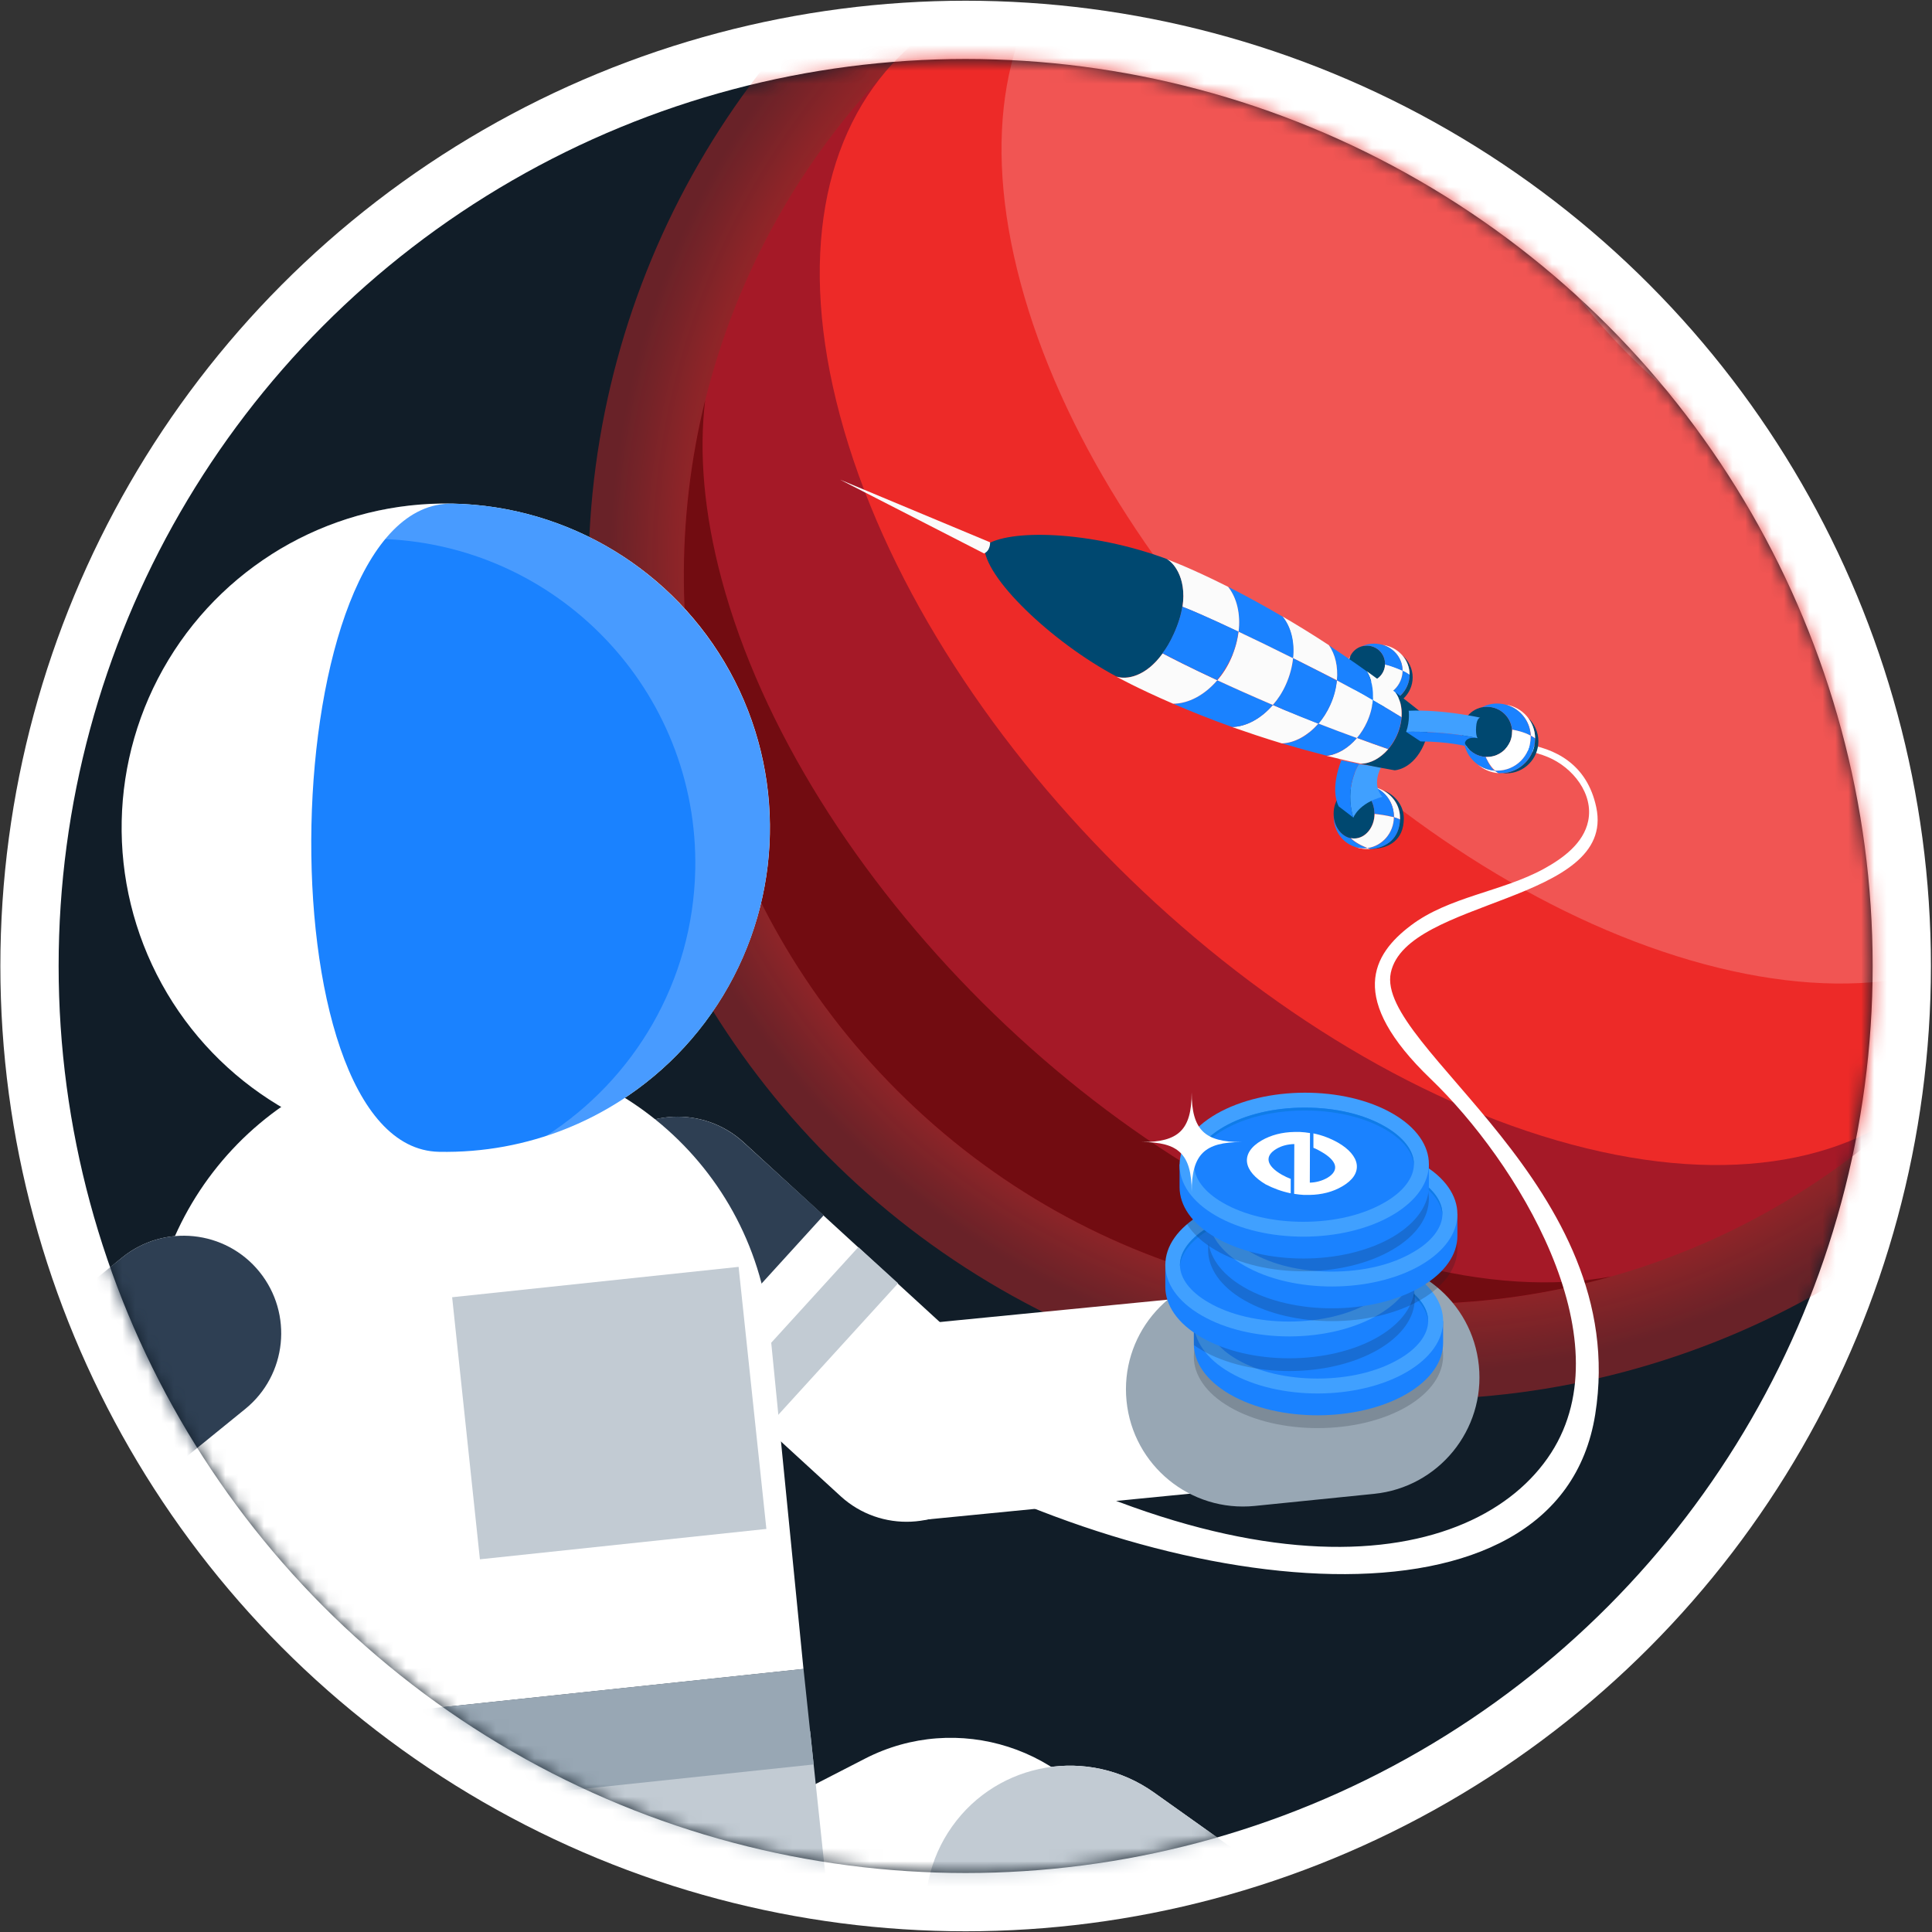 <svg xmlns="http://www.w3.org/2000/svg" xmlns:xlink="http://www.w3.org/1999/xlink" width="150" height="150" viewBox="0 0 150 150">
    <rect x="0" y="0" width="150" height="150" fill="#333333" stroke="none"/>
    <defs>
        <radialGradient id="prefix__c" cx="50.302%" cy="49.344%" r="49.374%" fx="50.302%" fy="49.344%">
            <stop offset="83.08%" stop-color="#ED2A28" stop-opacity=".9"/>
            <stop offset="100%" stop-color="#ED2A28" stop-opacity=".5"/>
        </radialGradient>
        <circle id="prefix__a" cx="74.972" cy="75" r="70.42"/>
    </defs>
    <g fill="none" fill-rule="evenodd">
        <circle cx="74.972" cy="75" r="74.944" fill="#FFF" fill-rule="nonzero"/>
        <mask id="prefix__b" fill="#fff">
            <use xlink:href="#prefix__a"/>
        </mask>
        <use fill="#111D28" fill-rule="nonzero" xlink:href="#prefix__a"/>
        <g mask="url(#prefix__b)">
            <g fill-rule="nonzero">
                <g transform="translate(-15.546 -35.434) translate(45.098)">
                    <circle cx="80.112" cy="80.112" r="63.978" fill="url(#prefix__c)" opacity=".8"/>
                    <g>
                        <circle cx="80.111" cy="80.119" r="56.568" fill="#A51927" transform="rotate(-45 80.111 80.119)"/>
                        <path fill="#ED2A28" d="M122.479 117.605c19.706-22.213 18.922-56.218-2.353-77.493-21.443-21.443-55.798-22.073-78.011-1.905-.658.504-1.275 1.05-1.849 1.625-5.882 5.896-7.885 15.658-4.594 27.9 6.597 24.607 32.003 49.93 56.765 56.554 12.437 3.333 22.353 1.316 28.291-4.636.617-.63 1.205-1.317 1.751-2.045z"/>
                        <path fill="#FFF" d="M134.454 95.91c5.56-19.16.784-40.686-14.328-55.798-16.008-16.008-39.216-20.42-59.188-13.235l.028.028c-2.73.994-5.084 2.465-6.988 4.384-5.505 5.518-7.367 14.635-4.3 26.092 6.162 23.011 29.944 46.695 53.095 52.913 11.639 3.123 20.91 1.233 26.457-4.342 2.59-2.59 4.37-5.98 5.224-10.042z" opacity=".2"/>
                        <path fill="#FFF" d="M86.317 45.714c-1.625-6.078-.63-10.91 2.282-13.837 2.942-2.955 7.858-3.95 14.034-2.297 12.283 3.291 24.888 15.854 28.151 28.053 1.625 6.078.63 10.91-2.283 13.838-2.94 2.955-7.857 3.95-14.033 2.297-12.27-3.278-24.874-15.84-28.151-28.054z" opacity=".2"/>
                        <path fill="#720C11" d="M79.762 133.501c-23.235-6.232-47.1-30-53.291-53.095-1.373-5.14-1.765-9.804-1.275-13.893-4.594 18.599.378 39.075 14.916 53.599 15.014 15.014 36.373 19.818 55.448 14.426-4.524.84-9.846.546-15.798-1.037z"/>
                    </g>
                </g>
                <g transform="translate(-15.546 -35.434) translate(0 73.95)">
                    <g>
                        <path fill="#FFF" d="M2.549 13.193C-.546 10.378-.771 5.574 2.045 2.48 4.86-.616 9.664-.841 12.759 1.975l17.773 16.288c3.095 2.815 3.32 7.62.504 10.715-2.815 3.095-7.619 3.319-10.714.504L2.55 13.193z" transform="translate(60.504 48.18)"/>
                        <path fill="#FFF" d="M26.317 31.345c-4.16.42-7.886-2.62-8.306-6.78-.42-4.159 2.62-7.884 6.779-8.304l23.978-2.353c4.16-.42 7.885 2.619 8.305 6.778.42 4.16-2.62 7.885-6.779 8.306l-23.977 2.353z" transform="translate(60.504 48.18)"/>
                        <path fill="#98A7B4" d="M52.465 30.224c-5 .504-9.454-3.137-9.958-8.137-.504-5 3.137-9.454 8.137-9.958l9.258-.939c5-.504 9.454 3.138 9.958 8.138.504 5-3.137 9.454-8.137 9.958l-9.258.938z" transform="translate(60.504 48.18)"/>
                        <path fill="#98A7B4" d="M51.387 18.277c-1.05 1.275-2.928 1.47-4.202.42-1.275-1.05-1.47-2.927-.42-4.201l7.17-8.782c1.051-1.274 2.928-1.47 4.202-.42 1.275 1.05 1.47 2.927.42 4.202l-7.17 8.781z" transform="translate(60.504 48.18)"/>
                        <path fill="#2E3F53" d="M8.782 18.88l-6.247-5.687C-.56 10.378-.785 5.574 2.031 2.48 4.846-.616 9.65-.841 12.745 1.975l6.247 5.686L8.782 18.88z" transform="translate(60.504 48.18)"/>
                        <path fill="#C2CBD3" d="M10.546 15.049L25.7 15.049 25.7 19.223 10.546 19.223z" transform="translate(60.504 48.18) rotate(-47.671 18.123 17.136)"/>
                    </g>
                    <path fill="#FFF" d="M78.11 133.18c-7.158 3.683-15.953.868-19.637-6.303-3.683-7.157-.868-15.953 6.303-19.636l17.927-9.216c7.157-3.683 15.952-.868 19.636 6.303 3.683 7.157.868 15.952-6.303 19.636l-17.927 9.215z"/>
                    <path fill="#FFF" d="M92.115 118.95c-5.056-3.6-6.233-10.603-2.647-15.659 3.585-5.056 10.602-6.232 15.658-2.647l25.63 18.222c5.056 3.599 6.233 10.602 2.647 15.658-3.6 5.056-10.602 6.232-15.658 2.647l-25.63-18.221z"/>
                    <path fill="#C2CBD3" d="M102.297 126.19l-10.182-7.24c-5.056-3.6-6.233-10.603-2.647-15.659 3.585-5.056 10.602-6.232 15.658-2.647l10.182 7.241-13.011 18.305z"/>
                    <path fill="#C2CBD3" d="M104.498 118.863L126.95 118.863 126.95 125.053 104.498 125.053z" transform="rotate(-54.586 115.724 121.958)"/>
                    <path fill="#C2CBD3" d="M78.445 95.896l1.429 13.474c1.415 13.291-8.221 25.21-21.513 26.61-13.291 1.415-25.21-8.22-26.61-21.512l-1.429-13.474 48.123-5.098z"/>
                    <path fill="#FFF" d="M29.804 96.162l-2.605-26.358c-1.415-13.291 8.221-25.21 21.512-26.61 13.292-1.401 25.21 8.22 26.611 21.512l2.605 26.358-48.123 5.098z"/>
                    <path fill="#98A7B4" d="M30.056 93.583L78.458 93.583 78.458 101.048 30.056 101.048z" transform="rotate(-6.05 54.257 97.315)"/>
                    <path fill="#C2CBD3" d="M51.666 60.965L74.032 60.965 74.032 81.426 51.666 81.426z" transform="rotate(-6.05 62.85 71.196)"/>
                    <circle cx="50.157" cy="25.746" r="25.168" fill="#FFF" transform="rotate(-88.806 50.157 25.746)"/>
                    <path fill="#1A82FF" d="M50.672.588c13.894.294 24.916 11.793 24.636 25.687-.28 13.893-11.793 24.915-25.686 24.635C35.728 50.616 36.779.308 50.672.588z"/>
                    <path fill="#FFF" d="M50.672.588C45.49.476 40.63 1.947 36.57 4.552c2.619-.855 5.42-1.289 8.319-1.233 13.894.294 24.916 11.793 24.636 25.687-.182 8.711-4.762 16.288-11.583 20.672 9.888-3.221 17.129-12.423 17.367-23.403C75.602 12.38 64.566.882 50.672.588z" opacity=".2"/>
                    <g>
                        <path fill="#FFF" d="M25.028 1.695C28.278-.938 33.053-.448 35.686 2.8c2.633 3.25 2.143 8.025-1.106 10.658L15.84 28.613c-3.249 2.633-8.025 2.143-10.658-1.106-2.633-3.25-2.143-8.025 1.107-10.658L25.028 1.695z" transform="translate(0 57.423)"/>
                        <path fill="#FFF" d="M3.39 22.479c.21-4.188 3.767-7.409 7.94-7.199 4.188.21 7.41 3.768 7.2 7.941l-1.261 24.062c-.21 4.188-3.768 7.409-7.941 7.199-4.188-.21-7.41-3.768-7.2-7.941L3.39 22.479z" transform="translate(0 57.423)"/>
                        <path fill="#98A7B4" d="M.588 48.501c.252-5.014 4.524-8.88 9.538-8.627 5.014.252 8.88 4.524 8.628 9.538l-.463 9.285c-.252 5.014-4.523 8.88-9.537 8.628-5.015-.252-8.88-4.524-8.628-9.538l.462-9.286z" transform="translate(0 57.423)"/>
                        <path fill="#98A7B4" d="M12.563 49.216c-1.106-1.219-1.008-3.11.21-4.23 1.219-1.12 3.11-1.008 4.23.21l7.605 8.403c1.106 1.219 1.008 3.11-.21 4.23-1.219 1.12-3.11 1.009-4.23-.21l-7.605-8.403z" transform="translate(0 57.423)"/>
                        <path fill="#2E3F53" d="M18.473 7.017l6.555-5.322C28.278-.938 33.053-.448 35.686 2.8c2.633 3.25 2.143 8.025-1.106 10.658l-6.555 5.323-9.552-11.765z" transform="translate(0 57.423)"/>
                        <path fill="#C2CBD3" d="M16.718 8.934L20.892 8.934 20.892 24.089 16.718 24.089z" transform="translate(0 57.423) rotate(-39.079 18.805 16.512)"/>
                    </g>
                    <path fill="#FFF" d="M33.473 130.77c-4.201-6.876-2.03-15.854 4.846-20.042 6.877-4.187 15.855-2.03 20.042 4.846l10.519 17.2c4.201 6.876 2.03 15.853-4.846 20.041-6.877 4.188-15.855 2.03-20.042-4.846L33.473 130.77z"/>
                    <g>
                        <g>
                            <path fill="#111D28" d="M2.927 12.339C1.05 11.26.112 9.832.112 8.417c0-1.442.952-2.87 2.857-3.977 3.796-2.185 9.916-2.2 13.684-.028 1.876 1.078 2.815 2.507 2.815 3.921 0 1.443-.953 2.871-2.857 3.978-3.796 2.185-9.916 2.199-13.684.028z" opacity=".2" transform="translate(106.022 46.218) translate(2.1 12.185)"/>
                            <path fill="#1A82FF" d="M19.468 5.644V7.34c0 1.443-.953 2.871-2.857 3.978-3.796 2.184-9.916 2.198-13.684.028C1.05 10.266.112 8.838.112 7.423V5.644h19.356z" transform="translate(106.022 46.218) translate(2.1 12.185)"/>
                            <path fill="#40A0FF" d="M2.927 9.65C1.05 8.57.112 7.143.112 5.728c0-1.442.952-2.87 2.857-3.977 3.796-2.185 9.916-2.2 13.684-.028 1.876 1.078 2.815 2.507 2.815 3.921 0 1.443-.953 2.871-2.857 3.978-3.796 2.185-9.916 2.199-13.684.028z" transform="translate(106.022 46.218) translate(2.1 12.185)"/>
                            <path fill="#1A82FF" d="M9.72 10.112c-2.381 0-4.58-.518-6.233-1.47-1.442-.827-2.24-1.877-2.24-2.928 0-1.05.826-2.143 2.282-2.969 1.667-.966 3.908-1.499 6.303-1.499 2.367 0 4.58.519 6.232 1.471 1.443.826 2.241 1.877 2.241 2.927s-.826 2.143-2.283 2.97c-1.666.966-3.893 1.498-6.302 1.498z" transform="translate(106.022 46.218) translate(2.1 12.185)"/>
                            <path fill="#0F7CE8" d="M3.543 2.97c1.667-.967 3.908-1.5 6.303-1.5 2.367 0 4.58.519 6.232 1.471 1.387.798 2.171 1.793 2.227 2.815v-.112c0-1.05-.798-2.087-2.24-2.927-1.64-.952-3.852-1.47-6.233-1.47-2.395 0-4.636.532-6.303 1.498-1.442.84-2.283 1.919-2.283 2.97v.111c.085-1.008.897-2.044 2.297-2.857z" transform="translate(106.022 46.218) translate(2.1 12.185)"/>
                            <path fill="#FFF" d="M8.74 7.9V6.778c-.225-.084-.463-.196-.687-.322C6.835 5.757 6.681 5 7.647 4.44c.406-.238.868-.35 1.373-.364L9.006 7.94c.252.042.504.07.756.084H10.21c.938-.014 1.807-.238 2.521-.658.826-.476 1.219-1.064 1.135-1.709-.084-.602-.603-1.204-1.457-1.694-.574-.323-1.219-.575-1.905-.715v1.12c.224.085.434.197.644.323.56.322.897.658 1.009.98.126.378-.084.743-.588 1.037-.407.224-.855.35-1.345.364l.014-3.852c-.252-.042-.518-.07-.784-.084h-.42c-.953.014-1.821.238-2.55.659-.826.476-1.218 1.078-1.134 1.708.084.602.602 1.205 1.457 1.709.574.294 1.232.546 1.932.686z" transform="translate(106.022 46.218) translate(2.1 12.185)"/>
                        </g>
                        <g>
                            <path fill="#111D28" d="M2.815 12.24c-.21-.125-.406-.251-.588-.377 0 0-.028-1.807-.028-3.067 0-1.443-1.247-3.362.672-4.454 3.796-2.185 9.916-2.2 13.684-.028C18.43 5.392 19.37 6.82 19.37 8.235c0 1.443-.953 2.871-2.857 3.978-3.81 2.199-9.93 2.213-13.698.028z" opacity=".2" transform="translate(106.022 46.218) translate(0 7.843)"/>
                            <path fill="#1A82FF" d="M19.356 5.56v1.695c0 1.442-.953 2.871-2.857 3.977-3.796 2.185-9.916 2.2-13.684.029C.938 10.182 0 8.754 0 7.339V5.56h19.356z" transform="translate(106.022 46.218) translate(0 7.843)"/>
                            <path fill="#40A0FF" d="M2.815 9.552C.938 8.473 0 7.045 0 5.63c0-1.442.952-2.87 2.857-3.977 3.796-2.185 9.916-2.2 13.684-.028 1.876 1.078 2.815 2.507 2.815 3.921 0 1.443-.953 2.871-2.857 3.978-3.796 2.199-9.916 2.213-13.684.028z" transform="translate(106.022 46.218) translate(0 7.843)"/>
                            <path fill="#1A82FF" d="M9.608 10.028c-2.381 0-4.58-.518-6.233-1.47-1.442-.827-2.24-1.877-2.24-2.928 0-1.05.826-2.143 2.282-2.969 1.667-.966 3.908-1.499 6.303-1.499 2.367 0 4.58.519 6.232 1.471 1.443.826 2.241 1.877 2.241 2.927s-.826 2.143-2.283 2.97c-1.666.966-3.893 1.498-6.302 1.498z" transform="translate(106.022 46.218) translate(0 7.843)"/>
                            <path fill="#0F7CE8" d="M3.431 2.885C5.098 1.92 7.34 1.387 9.734 1.387c2.367 0 4.58.518 6.232 1.47 1.387.798 2.171 1.793 2.227 2.815V5.56c0-1.05-.798-2.087-2.24-2.927-1.64-.952-3.852-1.47-6.233-1.47-2.395 0-4.636.532-6.303 1.498-1.442.84-2.283 1.919-2.283 2.97v.111c.084-1.008.897-2.045 2.297-2.857z" transform="translate(106.022 46.218) translate(0 7.843)"/>
                            <path fill="#FFF" d="M8.627 7.815v-1.12c-.224-.084-.462-.196-.686-.322-1.218-.7-1.372-1.457-.406-2.017.406-.238.868-.35 1.373-.364l-.014 3.865c.252.042.504.07.756.084H10.098c.938-.014 1.807-.238 2.521-.658.826-.476 1.219-1.065 1.135-1.709-.085-.602-.603-1.204-1.457-1.694-.574-.323-1.219-.575-1.905-.715v1.12c.224.085.434.197.644.323.56.322.897.658 1.009.98.126.378-.084.743-.588 1.037-.407.224-.855.35-1.345.364l.014-3.852c-.252-.042-.518-.07-.784-.084h-.42c-.953.014-1.821.238-2.55.658-.826.477-1.218 1.079-1.134 1.71.084.601.602 1.204 1.457 1.708.574.294 1.232.546 1.932.686z" transform="translate(106.022 46.218) translate(0 7.843)"/>
                        </g>
                        <g>
                            <path fill="#111D28" d="M2.913 12.297C1.036 11.218.098 9.79.098 8.375c0-1.442.952-2.87 2.857-3.977 3.796-2.185 9.916-2.2 13.684-.028 1.876 1.078 2.815 2.507 2.815 3.921 0 1.443-.953 2.871-2.857 3.978-3.796 2.185-9.916 2.199-13.684.028z" opacity=".2" transform="translate(106.022 46.218) translate(3.221 3.922)"/>
                            <path fill="#1A82FF" d="M19.454 5.602v1.695c0 1.442-.953 2.871-2.857 3.978-3.796 2.184-9.916 2.198-13.684.028C1.036 10.224.098 8.796.098 7.38V5.602h19.356z" transform="translate(106.022 46.218) translate(3.221 3.922)"/>
                            <path fill="#40A0FF" d="M2.913 9.608C1.036 8.529.098 7.1.098 5.686c0-1.442.952-2.87 2.857-3.977 3.796-2.185 9.916-2.2 13.684-.028 1.876 1.078 2.815 2.507 2.815 3.921 0 1.443-.953 2.871-2.857 3.978-3.796 2.185-9.916 2.199-13.684.028z" transform="translate(106.022 46.218) translate(3.221 3.922)"/>
                            <path fill="#1A82FF" d="M9.706 10.07c-2.381 0-4.58-.518-6.233-1.47-1.442-.827-2.24-1.877-2.24-2.928 0-1.05.826-2.143 2.282-2.969 1.667-.966 3.908-1.499 6.303-1.499 2.367 0 4.58.519 6.232 1.471 1.443.826 2.241 1.877 2.241 2.927s-.826 2.143-2.283 2.97c-1.666.98-3.893 1.498-6.302 1.498z" transform="translate(106.022 46.218) translate(3.221 3.922)"/>
                            <path fill="#0F7CE8" d="M3.53 2.941c1.666-.966 3.907-1.498 6.302-1.498 2.367 0 4.58.518 6.232 1.47 1.387.798 2.171 1.793 2.227 2.815v-.112c0-1.05-.798-2.087-2.24-2.927-1.64-.952-3.852-1.47-6.233-1.47-2.395 0-4.636.532-6.303 1.498-1.442.84-2.283 1.919-2.283 2.97v.111c.085-1.022.897-2.059 2.297-2.857z" transform="translate(106.022 46.218) translate(3.221 3.922)"/>
                            <path fill="#FFF" d="M8.725 7.857v-1.12c-.224-.084-.462-.196-.686-.322-1.218-.7-1.372-1.457-.406-2.017.406-.238.868-.35 1.373-.364l-.014 3.865c.252.042.504.07.756.084H10.196c.938-.014 1.807-.238 2.521-.658.826-.476 1.219-1.064 1.135-1.709-.084-.602-.603-1.204-1.457-1.694-.574-.323-1.219-.575-1.905-.715v1.12c.224.085.434.197.644.323.56.322.897.658 1.009.98.126.378-.084.743-.588 1.037-.407.224-.855.35-1.345.364l.014-3.852c-.252-.042-.518-.07-.784-.084h-.42c-.953.014-1.821.238-2.55.659-.826.476-1.218 1.078-1.134 1.708.084.602.602 1.205 1.457 1.709.574.308 1.232.546 1.932.686z" transform="translate(106.022 46.218) translate(3.221 3.922)"/>
                        </g>
                        <g>
                            <path fill="#111D28" d="M2.941 12.339c-1.022-.588-1.779-1.289-2.24-2.03.644-.645 1.876-.673 1.876-1.303 0-1.443-1.499-3.46.406-4.566 3.796-2.185 9.916-2.2 13.684-.028 1.876 1.078 2.815 2.507 2.815 3.921 0 1.443-.953 2.871-2.857 3.978-3.796 2.199-9.916 2.213-13.684.028z" opacity=".2" transform="translate(106.022 46.218) translate(.98)"/>
                            <path fill="#1A82FF" d="M19.482 5.658v1.695c0 1.443-.953 2.871-2.857 3.978-3.796 2.184-9.916 2.198-13.684.028C1.064 10.28.126 8.852.126 7.437V5.658h19.356z" transform="translate(106.022 46.218) translate(.98)"/>
                            <path fill="#40A0FF" d="M2.941 9.65C1.064 8.57.126 7.143.126 5.728c0-1.442.952-2.87 2.857-3.977C6.78-.434 12.9-.45 16.667 1.723c1.876 1.078 2.815 2.507 2.815 3.921 0 1.443-.953 2.871-2.857 3.978-3.796 2.199-9.916 2.213-13.684.028z" transform="translate(106.022 46.218) translate(.98)"/>
                            <path fill="#1A82FF" d="M9.734 10.126c-2.381 0-4.58-.518-6.233-1.47-1.442-.827-2.24-1.877-2.24-2.928 0-1.05.826-2.143 2.282-2.969 1.667-.966 3.908-1.498 6.303-1.498 2.367 0 4.58.518 6.232 1.47 1.443.826 2.241 1.877 2.241 2.927s-.826 2.143-2.283 2.97c-1.666.966-3.893 1.498-6.302 1.498z" transform="translate(106.022 46.218) translate(.98)"/>
                            <path fill="#0F7CE8" d="M3.557 2.983c1.667-.966 3.908-1.498 6.303-1.498 2.367 0 4.58.518 6.232 1.47 1.387.799 2.171 1.793 2.227 2.815v-.112c0-1.05-.798-2.087-2.24-2.927-1.64-.952-3.838-1.47-6.22-1.47-2.394 0-4.635.532-6.302 1.498-1.442.84-2.282 1.919-2.282 2.97v.111c.07-1.008.882-2.044 2.282-2.857z" transform="translate(106.022 46.218) translate(.98)"/>
                            <path fill="#FFF" d="M8.754 7.913v-1.12c-.225-.084-.463-.196-.687-.322-1.218-.7-1.372-1.457-.406-2.017.406-.238.868-.35 1.373-.364L9.02 7.955c.252.042.504.07.756.084H10.224c.938-.014 1.807-.238 2.521-.658.826-.476 1.219-1.064 1.135-1.709-.084-.602-.603-1.204-1.457-1.694-.574-.323-1.219-.575-1.905-.715v1.12c.224.085.434.197.644.323.56.322.897.658 1.009.98.126.378-.084.743-.588 1.037-.407.224-.855.35-1.345.364l.014-3.852c-.252-.042-.518-.07-.784-.084h-.42c-.953.014-1.821.238-2.55.659-.826.476-1.218 1.078-1.134 1.708.084.602.602 1.205 1.457 1.709.574.294 1.232.546 1.933.686z" transform="translate(106.022 46.218) translate(.98)"/>
                        </g>
                    </g>
                    <path fill="#FFF" d="M111.933 50.154c-2.83 0-3.866.924-3.866 3.866 0-2.956-1.05-3.866-3.865-3.866 2.829 0 3.865-.924 3.865-3.865 0 2.955 1.037 3.865 3.866 3.865z"/>
                </g>
                <path fill="#FFF" d="M84.552 147.059c21.596 12.717 51.989 16.106 54.846-1.807 2.829-17.717-17.101-28.543-15.869-34.3 1.233-5.756 17.507-5.42 15.953-12.829-1.429-6.82-10.154-4.762-10.154-4.762l.07.294c2.129-.14 4.327-.266 6.302.547 1.975.812 3.586 2.885 3.152 4.972-.35 1.708-1.92 2.885-3.46 3.725-3.235 1.765-7.38 2.157-10.322 4.398-2.941 2.227-4.986 5.63 1.569 11.919 6.554 6.288 15.154 20.014 9.327 29.033-5.84 9.034-24.44 12.48-53.179-6.512l1.765 5.322z" transform="translate(-15.546 -35.434)"/>
                <g>
                    <g transform="translate(-15.546 -35.434) translate(80.672 72.549) translate(38.375 21.849)">
                        <path fill="#FBFBFB" d="M2.185 6.877h.196c.098 0 .196 0 .28-.014.07.028.154.056.224.084 0 0-.574.084-1.204-.168.168.056.336.084.504.098z"/>
                        <path fill="#004870" d="M5.196 4.51c0-.91-.532-1.695-1.33-2.129.952.35 1.624 1.204 1.624 2.199 0 1.666-1.148 2.367-2.563 2.367h-.084c1.33-.084 2.353-.827 2.353-2.437z"/>
                        <path fill="#FBFBFB" d="M4.72 4.44c0-1.05-.63-1.947-1.527-2.297 1.149.266 2.003 1.232 2.003 2.38v.14c-.14-.07-.308-.125-.476-.181V4.44z"/>
                        <path fill="#1A82FF" d="M2.9 6.96c-.085-.027-.155-.055-.225-.083 1.149-.14 2.03-1.163 2.045-2.395.168.056.336.112.476.182C5.14 6.148 4.16 6.849 2.9 6.96zM.042 4.314c.042.91.602 1.638 1.317 1.792.196.21.588.505 1.302.77-.098.015-.182.015-.28.015C1.092 6.89.042 5.798.042 4.44v-.126z"/>
                        <ellipse cx="1.625" cy="4.202" fill="#004870" rx="1.583" ry="1.933"/>
                        <path fill="#1A82FF" d="M3.207 4.202c0-1.065-.714-1.933-1.582-1.933-.168 0-.35.042-.505.098.365-.238.799-.378 1.261-.378 1.288 0 2.339 1.092 2.339 2.45v.043c-.056-.014-.098-.028-.154-.042-.42-.112-1.065-.182-1.359-.224v-.014z"/>
                        <path fill="#FBFBFB" d="M4.72 4.482c-.014 1.232-.91 2.24-2.045 2.395-.714-.28-1.092-.56-1.302-.77.084.013.168.027.266.027.868 0 1.568-.854 1.582-1.904.294.028.925.112 1.359.224.042 0 .084.014.14.028z"/>
                        <path fill="#40A0FF" d="M2.017.364S.84 2.101 1.569 4.524c0 0 .406-1.135 2.269-1.625 0 0-.883-.77-.113-2.297L2.017.364z"/>
                        <path fill="#1A82FF" d="M1.569 4.51C.84 2.1 2.017.35 2.017.35L.644.07S-.28 2.199.434 3.641l1.135.869z"/>
                    </g>
                    <g transform="translate(-15.546 -35.434) translate(80.672 72.549) translate(39.356 12.745)">
                        <path fill="#004870" d="M2.521 4.832c1.345 0 2.437-1.036 2.437-2.325 0-.56-.21-1.078-.56-1.485.49.42.798 1.037.798 1.71 0 1.288-1.092 2.324-2.437 2.324-.756 0-1.428-.322-1.877-.84.435.378 1.009.616 1.639.616z"/>
                        <circle cx="1.639" cy="1.681" r="1.415" fill="#004870"/>
                        <path fill="#1A82FF" d="M.112 2.843c.28.84 1.12 1.457 2.1 1.457 1.22 0 2.2-.939 2.2-2.101.182.084.364.182.546.308 0 1.275-1.092 2.31-2.437 2.31-1.218.015-2.24-.853-2.409-1.974z"/>
                        <path fill="#FBFBFB" d="M2.9.21c1.162.168 2.058 1.135 2.058 2.297v.014c-.182-.126-.364-.238-.546-.308 0-.938-.63-1.723-1.513-2.003z"/>
                        <path fill="#FBFBFB" d="M2.213 4.3C.994 4.3.014 3.36.014 2.199c0-.42.126-.798.35-1.135-.084.182-.14.393-.14.603 0 .784.63 1.414 1.415 1.414.77 0 1.386-.602 1.414-1.358.224.042.644.154 1.359.476 0 1.162-.98 2.1-2.2 2.1z"/>
                        <path fill="#1A82FF" d="M3.053 1.68c0-.784-.63-1.414-1.414-1.414-.14 0-.266.014-.393.056.295-.14.617-.21.967-.21 1.218 0 2.199.938 2.199 2.1-.729-.307-1.149-.433-1.359-.475V1.68z"/>
                    </g>
                    <g>
                        <path fill="#004870" d="M21.555 15.406c-5-2.647-10.35-7.745-10.252-10.126 1.834-1.386 8.319-1.162 14.131.995.532.196 2.297 2.044.574 5.84-1.456 3.18-3.501 3.613-4.453 3.291zM43.32 20.014c.574-1.26.49-2.591-.113-3.39.715.547 1.443 1.107 2.171 1.71 0 0 .826.966-.126 2.716-.868 1.611-2.1 1.64-2.1 1.64-.897-.155-1.78-.323-2.634-.505 1.037 0 2.2-.84 2.801-2.171z" transform="translate(-15.546 -35.434) translate(80.672 72.549)"/>
                        <path fill="#FBFBFB" d="M41.457 17.24c.07-.853-.084-1.638-.463-2.24.715.518 1.457 1.05 2.2 1.625.377.49.545 1.19.49 1.946-.617-.378-1.345-.826-2.227-1.33zM40.224 20.182c.84.308 1.653.602 2.423.868-.616.715-1.4 1.135-2.143 1.12-.238-.055-.476-.097-.7-.153h-.014l-.126-.028c-.602-.14-1.205-.28-1.793-.42.826-.084 1.68-.589 2.353-1.387z" transform="translate(-15.546 -35.434) translate(80.672 72.549)"/>
                        <path fill="#1A82FF" d="M41.008 18.936c.253-.56.407-1.149.449-1.695.868.504 1.61.952 2.226 1.33-.042.463-.154.953-.378 1.429-.182.392-.406.742-.658 1.036-.77-.266-1.597-.56-2.423-.868.308-.336.574-.756.784-1.232z" transform="translate(-15.546 -35.434) translate(80.672 72.549)"/>
                        <path fill="#1A82FF" d="M38.67 15.714c.098-1.05-.127-2.03-.63-2.73.952.63 1.946 1.302 2.954 2.03.365.602.533 1.387.463 2.24-.813-.475-1.737-.98-2.788-1.54zM37.24 19.062c1.01.392 2.018.77 2.984 1.12-.672.798-1.527 1.289-2.353 1.373-1.204-.309-2.367-.63-3.46-.953.981-.028 2.018-.602 2.83-1.54z" transform="translate(-15.546 -35.434) translate(80.672 72.549)"/>
                        <path fill="#FBFBFB" d="M38.151 17.619c.28-.63.448-1.288.518-1.905 1.065.56 1.99 1.065 2.788 1.527-.042.56-.196 1.134-.449 1.695-.21.462-.476.882-.784 1.246-.98-.35-1.975-.728-2.983-1.12.35-.407.672-.897.91-1.443zM36.12 14.412c-.294-.154-.588-.294-.868-.434.126-1.275-.168-2.451-.812-3.236 1.134.659 2.339 1.4 3.6 2.227.503.7.728 1.68.63 2.731-.77-.392-1.625-.826-2.55-1.288zM33.697 17.619c.28.126.56.238.855.364.882.364 1.779.728 2.675 1.079-.812.938-1.849 1.512-2.83 1.54-1.386-.42-2.674-.854-3.879-1.274 1.12-.028 2.27-.659 3.18-1.709z" transform="translate(-15.546 -35.434) translate(80.672 72.549)"/>
                        <path fill="#1A82FF" d="M33.697 17.619c.393-.448.729-.98 1.009-1.583.308-.686.49-1.372.56-2.044.28.14.574.28.868.434.925.462 1.765.896 2.535 1.302-.056.617-.224 1.275-.518 1.905-.252.546-.56 1.036-.91 1.443-.896-.35-1.807-.715-2.675-1.079-.294-.14-.588-.266-.869-.378zM31.036 11.933c.154-1.359-.14-2.633-.812-3.488 1.233.617 2.647 1.387 4.23 2.311.658.799.952 1.961.812 3.236-1.709-.855-3.11-1.527-4.23-2.06zM29.384 15.7c1.204.56 2.647 1.205 4.313 1.919-.91 1.064-2.072 1.695-3.165 1.709-1.75-.63-3.291-1.247-4.58-1.807 1.19 0 2.451-.686 3.432-1.82z" transform="translate(-15.546 -35.434) translate(80.672 72.549)"/>
                        <path fill="#FBFBFB" d="M34.706 16.036c-.266.603-.616 1.135-1.009 1.583-1.666-.714-3.109-1.358-4.313-1.919.42-.476.784-1.05 1.064-1.68.308-.687.504-1.401.588-2.087 1.135.532 2.521 1.204 4.23 2.059-.07.658-.252 1.358-.56 2.044zM25.14 13.613c.602.323 2.03 1.05 4.244 2.087-.98 1.149-2.241 1.821-3.432 1.821-2.787-1.204-4.397-2.1-4.397-2.1.784.251 2.283.013 3.585-1.808zM25.434 6.289s1.82.658 4.79 2.156c.686.869.98 2.13.812 3.488-2.619-1.247-3.837-1.737-4.355-1.933.364-2.367-.827-3.557-1.247-3.711z" transform="translate(-15.546 -35.434) translate(80.672 72.549)"/>
                        <path fill="#1A82FF" d="M25.994 12.115c.365-.798.575-1.499.673-2.129.532.196 1.736.7 4.355 1.933-.084.686-.266 1.386-.588 2.087-.294.63-.658 1.204-1.064 1.68-2.213-1.022-3.628-1.764-4.244-2.087.308-.392.602-.896.868-1.484z" transform="translate(-15.546 -35.434) translate(80.672 72.549)"/>
                        <path fill="#FBFBFB" d="M.098.126l11.639 4.86s.042.182-.084.476c-.112.294-.378.392-.378.392L.098.126z" transform="translate(-15.546 -35.434) translate(80.672 72.549)"/>
                    </g>
                    <g>
                        <g transform="translate(-15.546 -35.434) translate(80.672 72.549) translate(43.978 17.507) translate(4.342)">
                            <path fill="#004870" d="M5.742 2.731c0-.63-.21-1.204-.574-1.653.504.463.826 1.12.826 1.85 0 1.372-1.12 2.492-2.493 2.492-.098 0-.182 0-.28-.014 1.4-.084 2.521-1.246 2.521-2.675z"/>
                            <circle cx="2.003" cy="2.199" r="1.947" fill="#004870"/>
                            <path fill="#FFF" d="M5.406 2.493c-.014 0-.014 0 0 0C5.35 1.331 4.552.378 3.473.084c1.275.196 2.255 1.289 2.27 2.62-.099-.07-.21-.141-.337-.211z"/>
                            <path fill="#1A82FF" d="M3.95 2.03C3.866 1.037 3.025.253 2.003.253c-.14 0-.28.014-.406.042C1.947.112 2.353 0 2.787 0c1.4 0 2.55 1.106 2.605 2.493-.546-.294-1.204-.434-1.442-.462z"/>
                            <path fill="#FFF" d="M2.9 5.406c-.617-.042-1.177-.294-1.611-.672.378.266.826.434 1.302.476.154.098.252.154.308.196z"/>
                            <path fill="#1A82FF" d="M2.591 5.196c.07 0 .126.014.196.014 1.443 0 2.605-1.162 2.605-2.605v-.112c.126.07.238.14.336.21v.028c0 1.47-1.19 2.675-2.675 2.675h-.168c-.042-.042-.14-.098-.294-.21zM1.905 4.146l.014.028s.28.742.672 1.036C1.373 5.112.378 4.174.211 2.983c.293.644.937 1.12 1.694 1.163z"/>
                            <path fill="#FFF" d="M3.964 2.03c.252.043.896.169 1.428.463v.112c0 1.443-1.162 2.605-2.605 2.605h-.14c-.406-.294-.742-1.064-.742-1.064h.098c1.078 0 1.947-.869 1.947-1.947.014-.056.014-.112.014-.168z"/>
                        </g>
                        <path fill="#40A0FF" d="M.07 2.199s2.76-.112 5.546.49c0 0-.168-.196-.112-.896.042-.659.308-.7.308-.7S2.927.447.266.56c0-.014.112.77-.196 1.639z" transform="translate(-15.546 -35.434) translate(80.672 72.549) translate(43.978 17.507)"/>
                        <path fill="#1A82FF" d="M.07 2.199s2.76-.112 5.546.49c0 0-.784-.168-.966.308-.084.196.042.308.042.308s-1.359-.35-3.502-.364L.07 2.2z" transform="translate(-15.546 -35.434) translate(80.672 72.549) translate(43.978 17.507)"/>
                    </g>
                </g>
            </g>
        </g>
    </g>
</svg>
